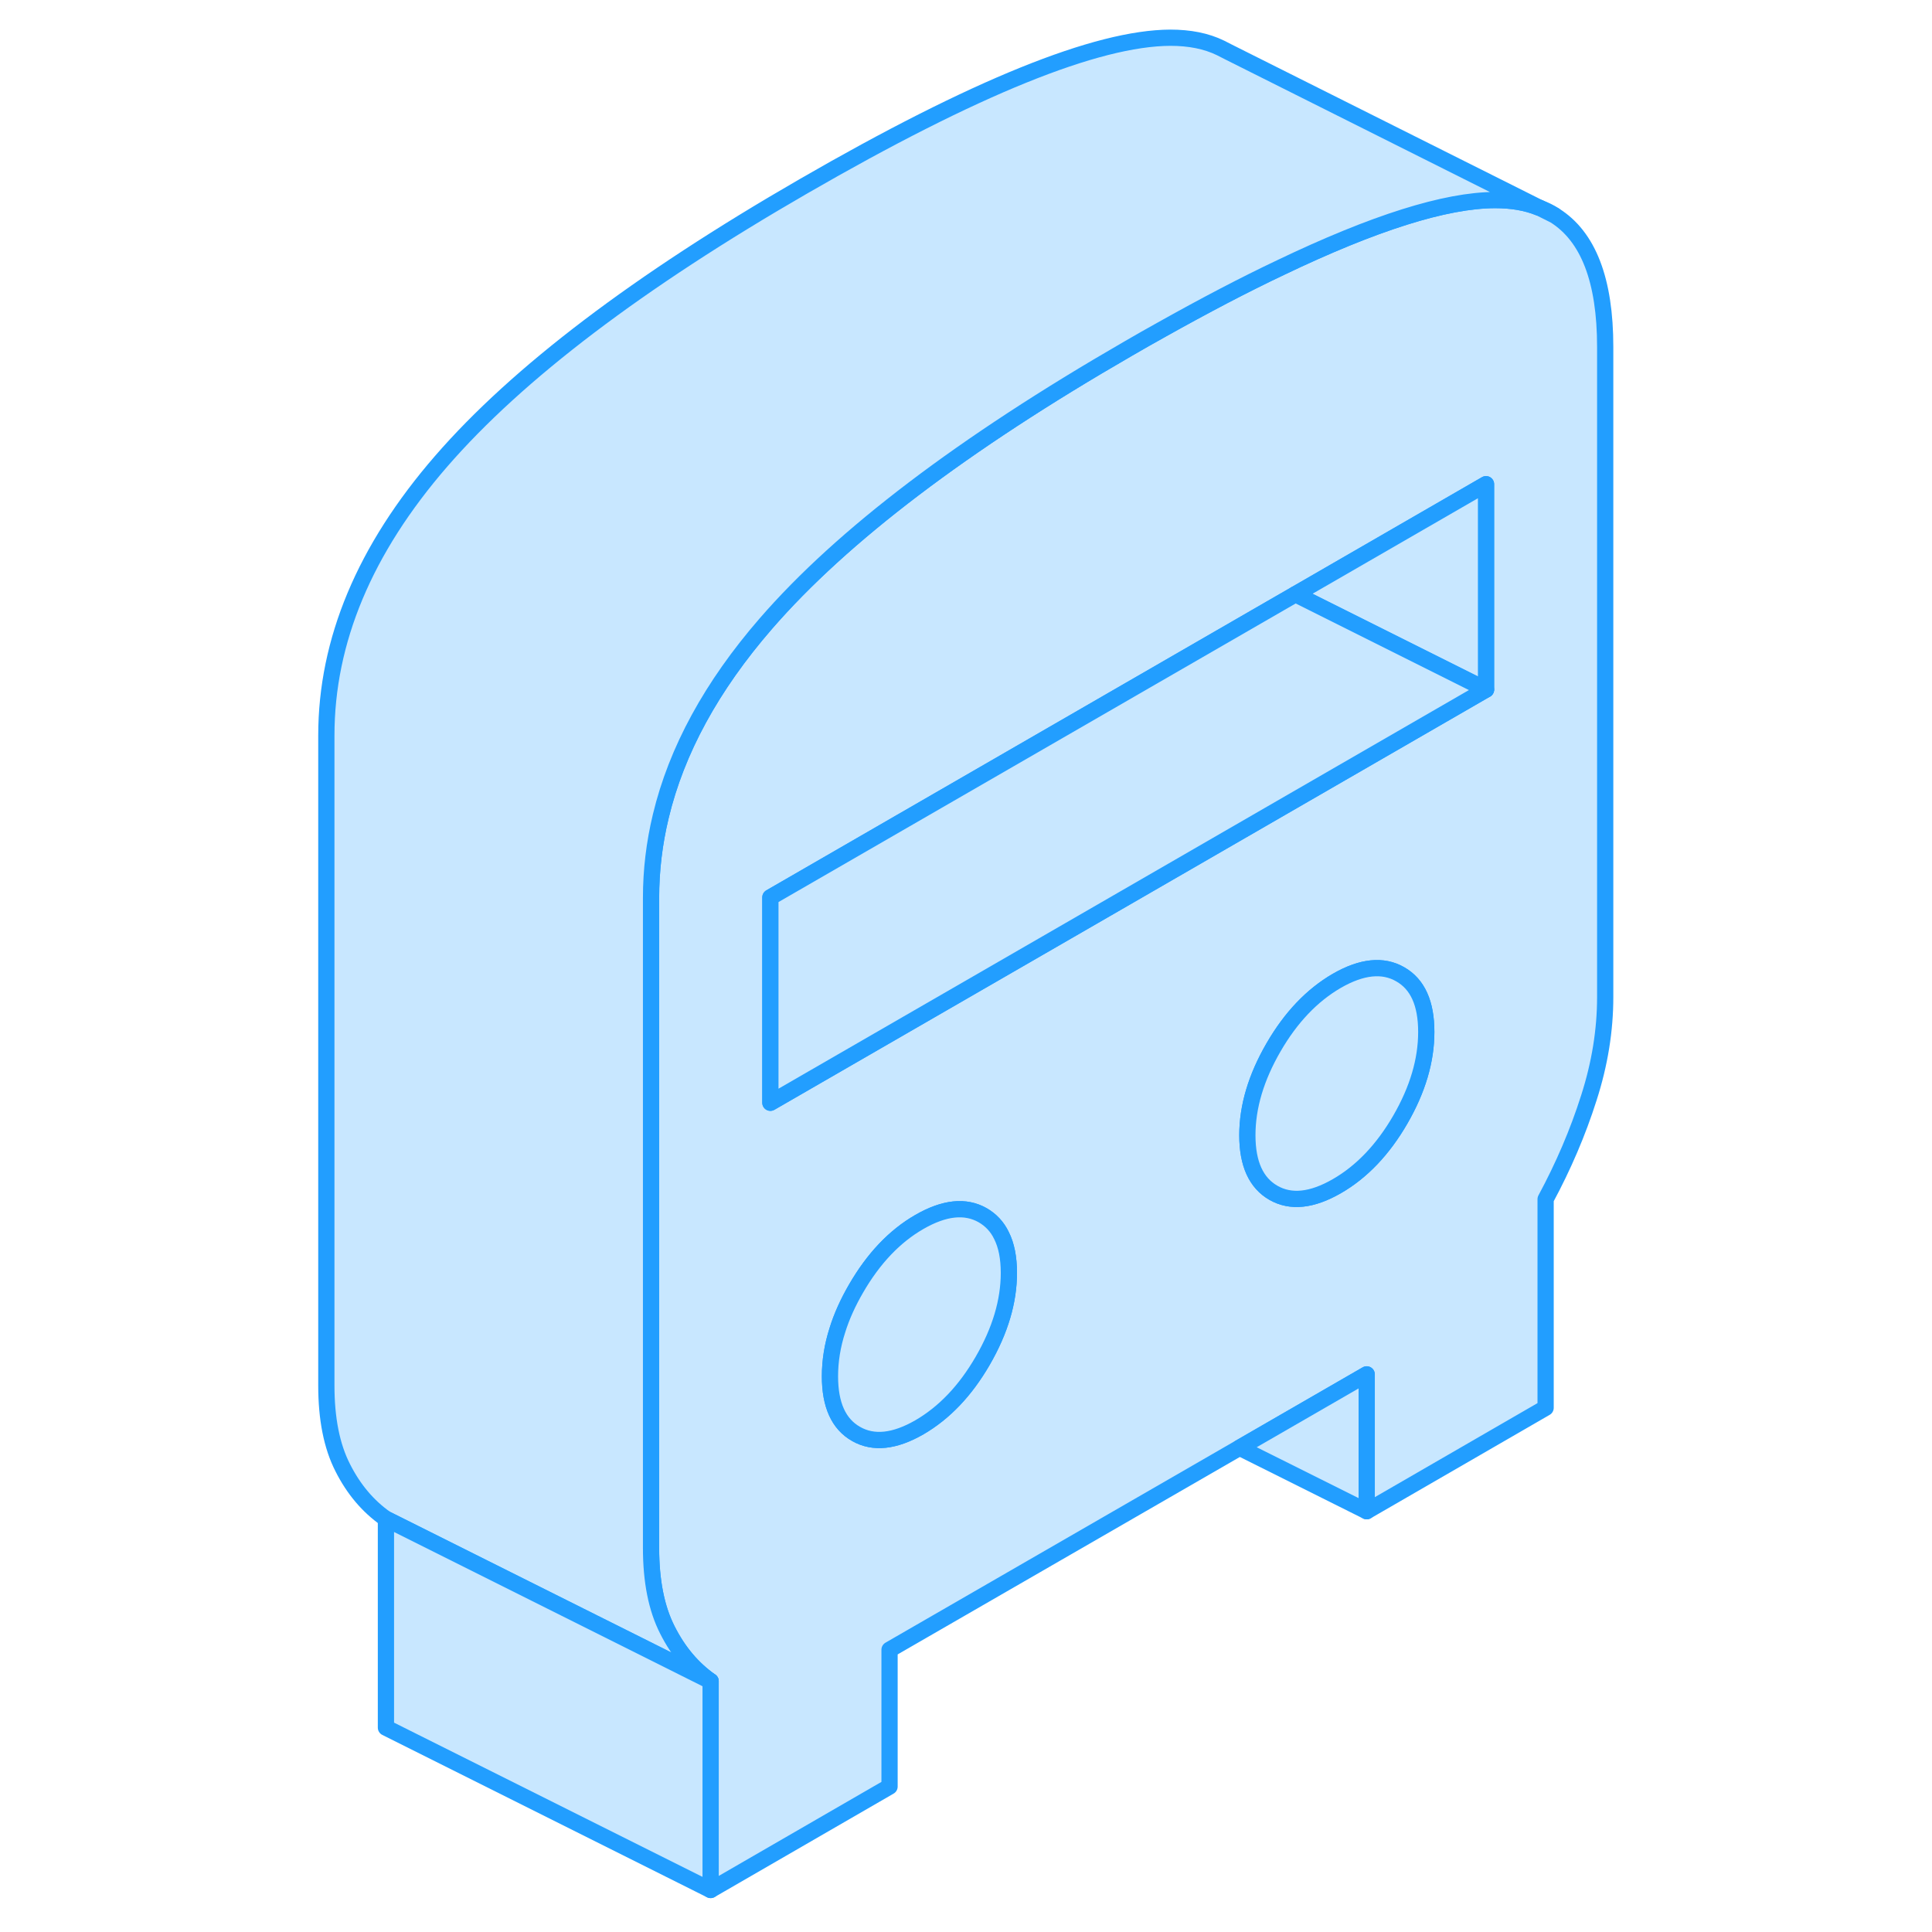 <svg width="48" height="48" viewBox="0 0 84 119" fill="#c8e7ff" xmlns="http://www.w3.org/2000/svg" stroke-width="1px" stroke-linecap="round" stroke-linejoin="round"><path d="M77.33 12.803L78.25 13.263C77.97 13.073 77.65 12.923 77.33 12.803Z" stroke="#229EFF" stroke-linejoin="round"/><path d="M78.251 13.263L77.331 12.803H77.311C76.52 12.473 75.611 12.323 74.581 12.323C71.531 12.333 67.131 13.723 61.371 16.483C59.131 17.543 56.691 18.823 54.031 20.313C53.361 20.683 52.681 21.073 51.99 21.473C41.821 27.343 34.381 32.983 29.671 38.413C26.331 42.263 24.171 46.223 23.201 50.273C22.801 51.933 22.601 53.603 22.601 55.303V95.343C22.601 97.383 22.931 99.073 23.611 100.403C24.281 101.733 25.171 102.783 26.27 103.553V116.413L37.291 110.043V101.613L58.851 89.173L66.681 84.653V93.083L77.701 86.713V73.863C78.801 71.823 79.691 69.743 80.361 67.633C81.041 65.523 81.371 63.453 81.371 61.413V21.363C81.371 17.263 80.331 14.563 78.251 13.263ZM43.031 83.813C41.961 85.663 40.661 87.023 39.131 87.913C37.601 88.793 36.301 88.933 35.231 88.323C34.151 87.713 33.621 86.523 33.621 84.773C33.621 83.833 33.771 82.883 34.081 81.923C34.341 81.083 34.731 80.223 35.231 79.363C36.301 77.513 37.601 76.143 39.131 75.263C40.661 74.383 41.961 74.243 43.031 74.853C43.531 75.143 43.921 75.553 44.181 76.093C44.491 76.703 44.641 77.473 44.641 78.403C44.641 80.163 44.1 81.963 43.031 83.813ZM68.751 68.963C67.68 70.813 66.371 72.183 64.841 73.063C63.311 73.943 62.011 74.083 60.941 73.473C59.871 72.863 59.331 71.683 59.331 69.923C59.331 68.163 59.871 66.363 60.941 64.513C62.011 62.663 63.311 61.303 64.841 60.413C66.371 59.533 67.68 59.393 68.751 60.013C69.82 60.623 70.351 61.803 70.351 63.563C70.351 65.323 69.82 67.113 68.751 68.963ZM74.031 42.473L61.371 49.783L49.891 56.413L39.791 62.243L29.951 67.923V55.273L61.371 37.133L62.291 36.603L74.031 29.823V42.473Z" stroke="#229EFF" stroke-linejoin="round"/><path d="M70.35 63.563C70.35 65.313 69.82 67.113 68.75 68.963C67.68 70.813 66.37 72.183 64.84 73.063C63.31 73.943 62.01 74.083 60.94 73.473C59.87 72.863 59.33 71.683 59.33 69.923C59.33 68.163 59.87 66.363 60.94 64.513C62.01 62.663 63.31 61.303 64.84 60.413C66.37 59.533 67.68 59.393 68.75 60.013C69.82 60.623 70.35 61.803 70.35 63.563Z" stroke="#229EFF" stroke-linejoin="round"/><path d="M74.031 29.823V42.473L62.291 36.603L74.031 29.823Z" stroke="#229EFF" stroke-linejoin="round"/><path d="M74.031 42.473L61.371 49.783L49.891 56.413L39.791 62.243L29.951 67.923V55.273L61.371 37.133L62.291 36.603L74.031 42.473Z" stroke="#229EFF" stroke-linejoin="round"/><path d="M44.641 78.403C44.641 80.163 44.101 81.963 43.031 83.813C41.961 85.663 40.661 87.023 39.131 87.913C37.601 88.793 36.301 88.933 35.231 88.323C34.151 87.713 33.621 86.523 33.621 84.773C33.621 83.833 33.771 82.883 34.081 81.923C34.341 81.083 34.731 80.223 35.231 79.363C36.301 77.513 37.601 76.143 39.131 75.263C40.661 74.383 41.961 74.243 43.031 74.853C43.531 75.143 43.921 75.553 44.181 76.093C44.491 76.703 44.641 77.473 44.641 78.403Z" stroke="#229EFF" stroke-linejoin="round"/><path d="M77.311 12.793C76.52 12.473 75.611 12.323 74.581 12.323C71.531 12.333 67.131 13.723 61.371 16.483C59.131 17.543 56.691 18.823 54.031 20.313C53.361 20.683 52.681 21.073 51.99 21.473C41.821 27.343 34.381 32.983 29.671 38.413C26.331 42.263 24.171 46.223 23.201 50.273C22.801 51.933 22.601 53.603 22.601 55.303V95.343C22.601 97.383 22.931 99.073 23.611 100.403C24.281 101.733 25.171 102.783 26.27 103.553L17.291 99.063L6.271 93.553C5.171 92.783 4.281 91.733 3.611 90.403C2.931 89.073 2.601 87.383 2.601 85.343V45.303C2.601 39.473 4.961 33.843 9.671 28.413C14.381 22.983 21.82 17.343 31.991 11.473C42.52 5.393 50.051 2.343 54.581 2.323C55.771 2.323 56.801 2.523 57.681 2.953L58.171 3.203L77.311 12.793Z" stroke="#229EFF" stroke-linejoin="round"/><path d="M26.27 103.553V116.413L6.271 106.413V93.553L17.291 99.063L26.27 103.553Z" stroke="#229EFF" stroke-linejoin="round"/><path d="M66.681 84.653V93.083L58.851 89.173L66.681 84.653Z" stroke="#229EFF" stroke-linejoin="round"/></svg>